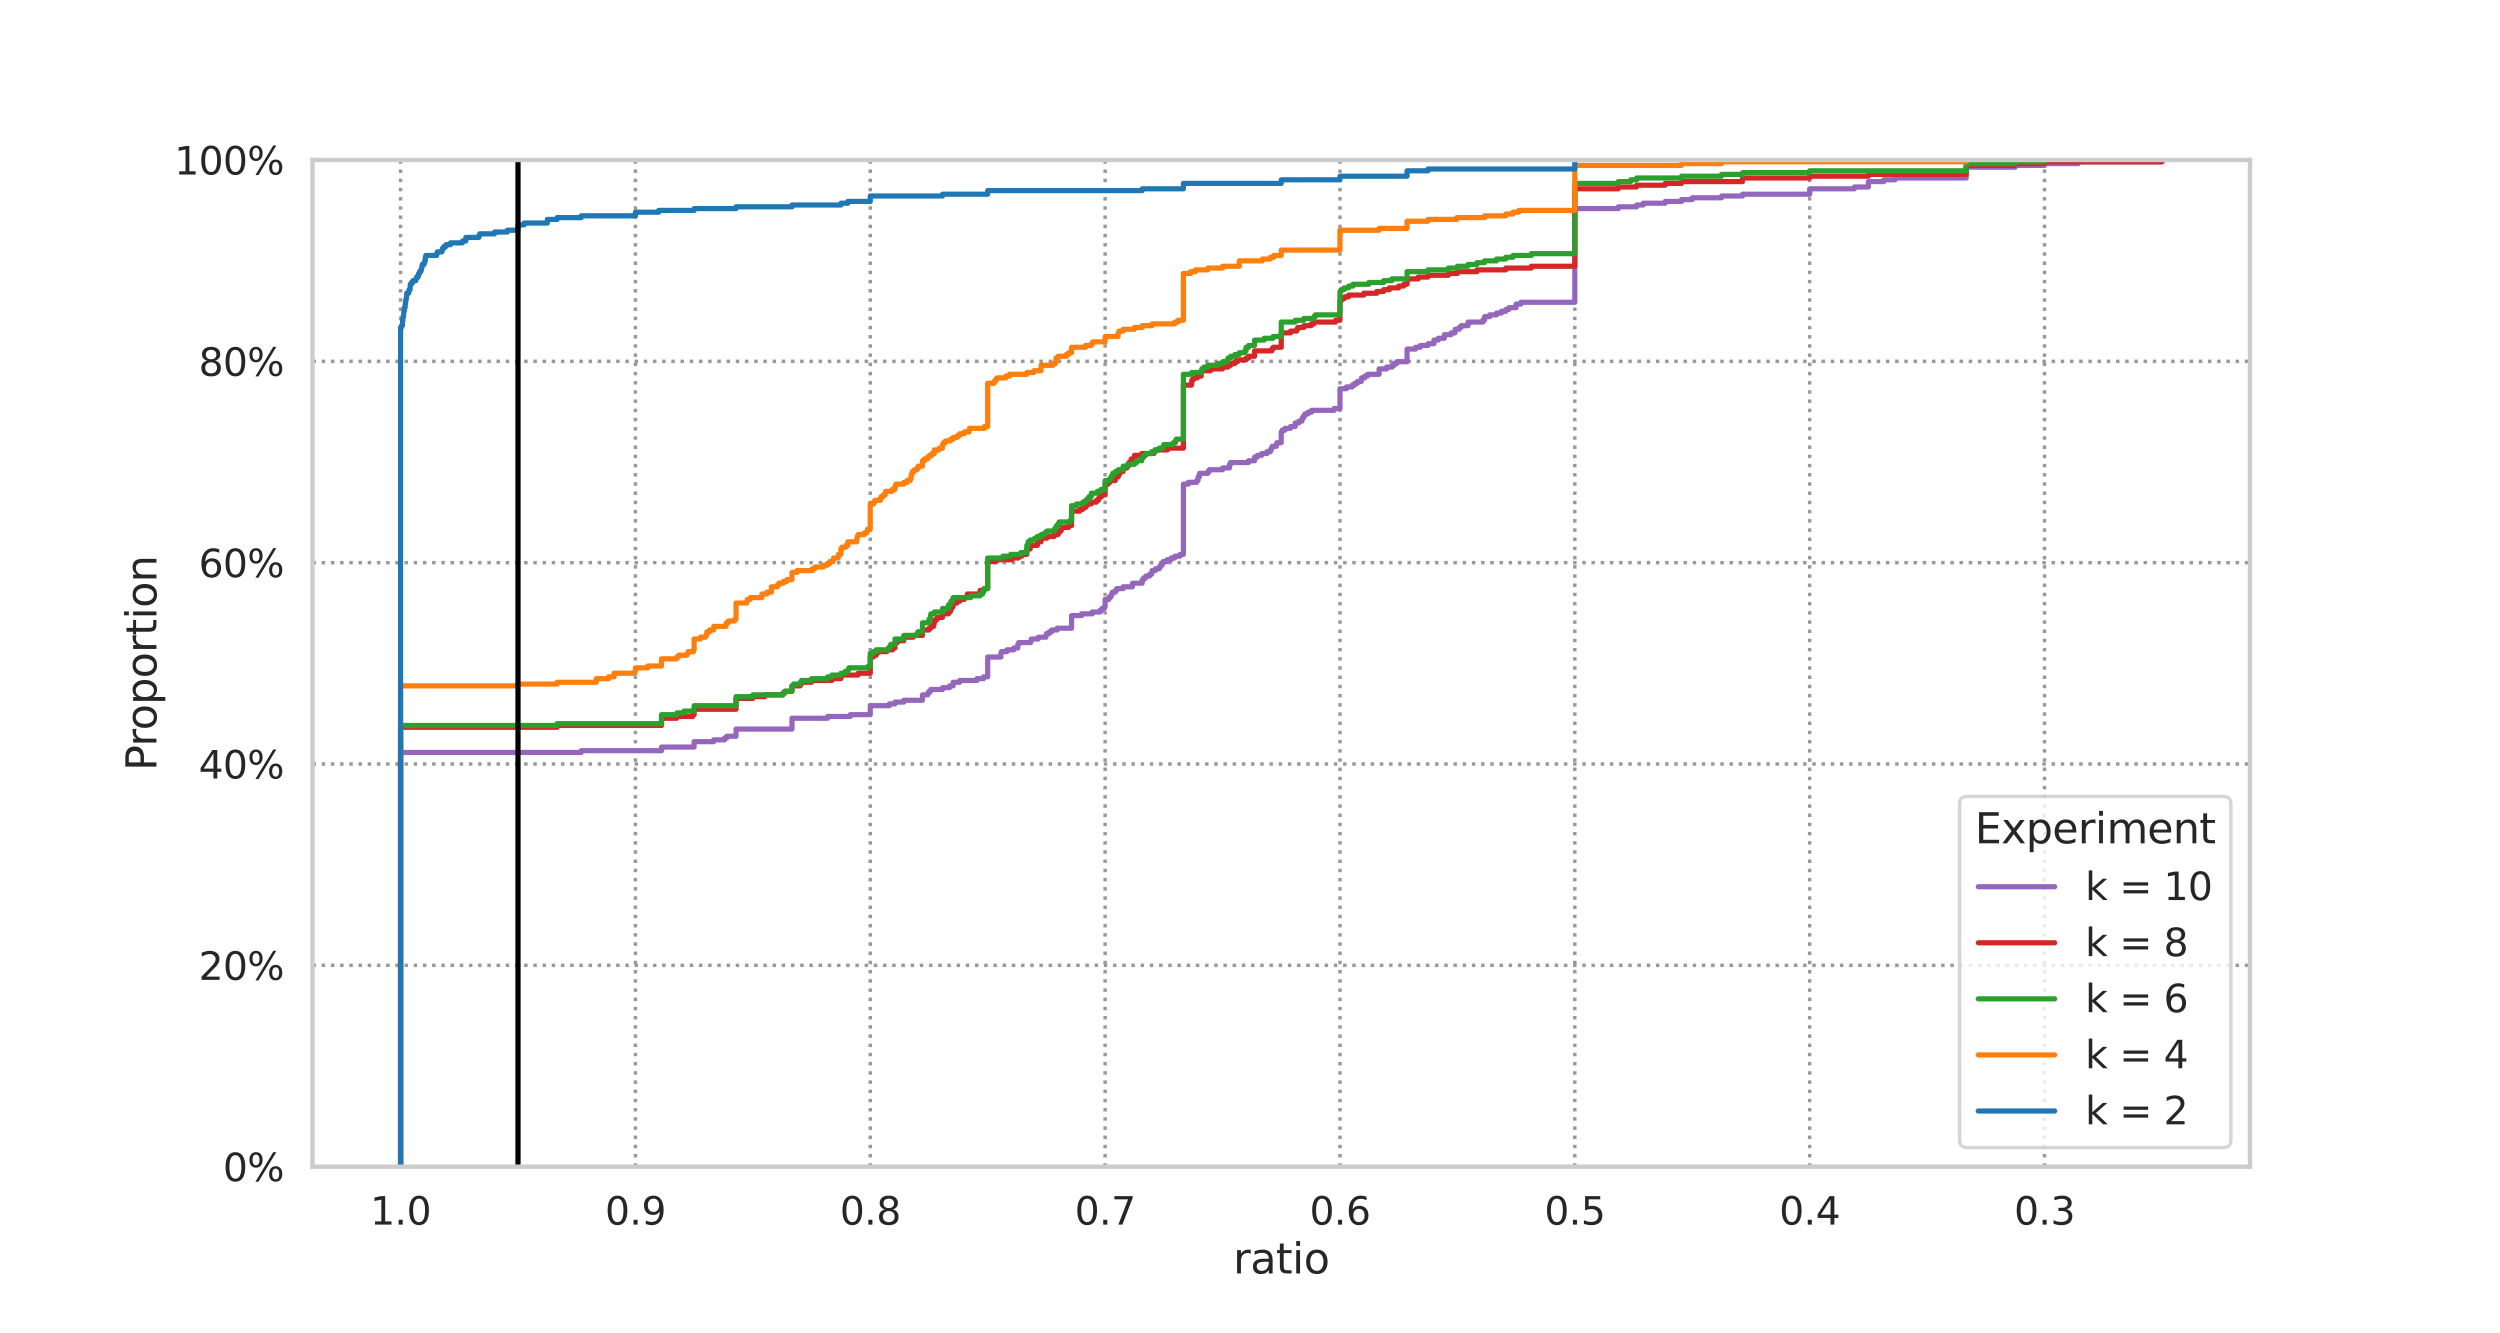<?xml version="1.0" encoding="utf-8" standalone="no"?>
<!DOCTYPE svg PUBLIC "-//W3C//DTD SVG 1.1//EN"
  "http://www.w3.org/Graphics/SVG/1.1/DTD/svg11.dtd">
<svg height="576pt" version="1.1" viewBox="0 0 1080 576" width="1080pt" xmlns="http://www.w3.org/2000/svg" xmlns:xlink="http://www.w3.org/1999/xlink">
 <defs>
  <style type="text/css">*{stroke-linecap:butt;stroke-linejoin:round;}</style>
 </defs>
 <g id="figure_1">
  <g id="patch_1">
   <path d="M 0 576 
L 1080 576 
L 1080 0 
L 0 0 
z
" style="fill:#ffffff;"/>
  </g>
  <g id="axes_1">
   <g id="patch_2">
    <path d="M 135 504 
L 972 504 
L 972 69.12 
L 135 69.12 
z
" style="fill:#ffffff;"/>
   </g>
   <g id="matplotlib.axis_1">
    <g id="xtick_1">
     <g id="line2d_1">
      <path clip-path="url(#p0d1db21dbf)" d="M 883.227 504 
L 883.227 69.12 
" style="fill:none;stroke:#999999;stroke-dasharray:1.5,2.475;stroke-dashoffset:0;stroke-width:1.5;"/>
     </g>
     <g id="text_1">
      <!-- 0.3 -->
      <g style="fill:#262626;" transform="translate(870.107 529.037)scale(0.165 -0.165)">
       <defs>
        <path d="M 2034 4250 
Q 1547 4250 1301 3770 
Q 1056 3291 1056 2328 
Q 1056 1369 1301 889 
Q 1547 409 2034 409 
Q 2525 409 2770 889 
Q 3016 1369 3016 2328 
Q 3016 3291 2770 3770 
Q 2525 4250 2034 4250 
z
M 2034 4750 
Q 2819 4750 3233 4129 
Q 3647 3509 3647 2328 
Q 3647 1150 3233 529 
Q 2819 -91 2034 -91 
Q 1250 -91 836 529 
Q 422 1150 422 2328 
Q 422 3509 836 4129 
Q 1250 4750 2034 4750 
z
" id="DejaVuSans-30" transform="scale(0.016)"/>
        <path d="M 684 794 
L 1344 794 
L 1344 0 
L 684 0 
L 684 794 
z
" id="DejaVuSans-2e" transform="scale(0.016)"/>
        <path d="M 2597 2516 
Q 3050 2419 3304 2112 
Q 3559 1806 3559 1356 
Q 3559 666 3084 287 
Q 2609 -91 1734 -91 
Q 1441 -91 1130 -33 
Q 819 25 488 141 
L 488 750 
Q 750 597 1062 519 
Q 1375 441 1716 441 
Q 2309 441 2620 675 
Q 2931 909 2931 1356 
Q 2931 1769 2642 2001 
Q 2353 2234 1838 2234 
L 1294 2234 
L 1294 2753 
L 1863 2753 
Q 2328 2753 2575 2939 
Q 2822 3125 2822 3475 
Q 2822 3834 2567 4026 
Q 2313 4219 1838 4219 
Q 1578 4219 1281 4162 
Q 984 4106 628 3988 
L 628 4550 
Q 988 4650 1302 4700 
Q 1616 4750 1894 4750 
Q 2613 4750 3031 4423 
Q 3450 4097 3450 3541 
Q 3450 3153 3228 2886 
Q 3006 2619 2597 2516 
z
" id="DejaVuSans-33" transform="scale(0.016)"/>
       </defs>
       <use xlink:href="#DejaVuSans-30"/>
       <use x="63.623" xlink:href="#DejaVuSans-2e"/>
       <use x="95.41" xlink:href="#DejaVuSans-33"/>
      </g>
     </g>
    </g>
    <g id="xtick_2">
     <g id="line2d_2">
      <path clip-path="url(#p0d1db21dbf)" d="M 781.773 504 
L 781.773 69.12 
" style="fill:none;stroke:#999999;stroke-dasharray:1.5,2.475;stroke-dashoffset:0;stroke-width:1.5;"/>
     </g>
     <g id="text_2">
      <!-- 0.4 -->
      <g style="fill:#262626;" transform="translate(768.653 529.037)scale(0.165 -0.165)">
       <defs>
        <path d="M 2419 4116 
L 825 1625 
L 2419 1625 
L 2419 4116 
z
M 2253 4666 
L 3047 4666 
L 3047 1625 
L 3713 1625 
L 3713 1100 
L 3047 1100 
L 3047 0 
L 2419 0 
L 2419 1100 
L 313 1100 
L 313 1709 
L 2253 4666 
z
" id="DejaVuSans-34" transform="scale(0.016)"/>
       </defs>
       <use xlink:href="#DejaVuSans-30"/>
       <use x="63.623" xlink:href="#DejaVuSans-2e"/>
       <use x="95.41" xlink:href="#DejaVuSans-34"/>
      </g>
     </g>
    </g>
    <g id="xtick_3">
     <g id="line2d_3">
      <path clip-path="url(#p0d1db21dbf)" d="M 680.318 504 
L 680.318 69.12 
" style="fill:none;stroke:#999999;stroke-dasharray:1.5,2.475;stroke-dashoffset:0;stroke-width:1.5;"/>
     </g>
     <g id="text_3">
      <!-- 0.5 -->
      <g style="fill:#262626;" transform="translate(667.198 529.037)scale(0.165 -0.165)">
       <defs>
        <path d="M 691 4666 
L 3169 4666 
L 3169 4134 
L 1269 4134 
L 1269 2991 
Q 1406 3038 1543 3061 
Q 1681 3084 1819 3084 
Q 2600 3084 3056 2656 
Q 3513 2228 3513 1497 
Q 3513 744 3044 326 
Q 2575 -91 1722 -91 
Q 1428 -91 1123 -41 
Q 819 9 494 109 
L 494 744 
Q 775 591 1075 516 
Q 1375 441 1709 441 
Q 2250 441 2565 725 
Q 2881 1009 2881 1497 
Q 2881 1984 2565 2268 
Q 2250 2553 1709 2553 
Q 1456 2553 1204 2497 
Q 953 2441 691 2322 
L 691 4666 
z
" id="DejaVuSans-35" transform="scale(0.016)"/>
       </defs>
       <use xlink:href="#DejaVuSans-30"/>
       <use x="63.623" xlink:href="#DejaVuSans-2e"/>
       <use x="95.41" xlink:href="#DejaVuSans-35"/>
      </g>
     </g>
    </g>
    <g id="xtick_4">
     <g id="line2d_4">
      <path clip-path="url(#p0d1db21dbf)" d="M 578.864 504 
L 578.864 69.12 
" style="fill:none;stroke:#999999;stroke-dasharray:1.5,2.475;stroke-dashoffset:0;stroke-width:1.5;"/>
     </g>
     <g id="text_4">
      <!-- 0.6 -->
      <g style="fill:#262626;" transform="translate(565.744 529.037)scale(0.165 -0.165)">
       <defs>
        <path d="M 2113 2584 
Q 1688 2584 1439 2293 
Q 1191 2003 1191 1497 
Q 1191 994 1439 701 
Q 1688 409 2113 409 
Q 2538 409 2786 701 
Q 3034 994 3034 1497 
Q 3034 2003 2786 2293 
Q 2538 2584 2113 2584 
z
M 3366 4563 
L 3366 3988 
Q 3128 4100 2886 4159 
Q 2644 4219 2406 4219 
Q 1781 4219 1451 3797 
Q 1122 3375 1075 2522 
Q 1259 2794 1537 2939 
Q 1816 3084 2150 3084 
Q 2853 3084 3261 2657 
Q 3669 2231 3669 1497 
Q 3669 778 3244 343 
Q 2819 -91 2113 -91 
Q 1303 -91 875 529 
Q 447 1150 447 2328 
Q 447 3434 972 4092 
Q 1497 4750 2381 4750 
Q 2619 4750 2861 4703 
Q 3103 4656 3366 4563 
z
" id="DejaVuSans-36" transform="scale(0.016)"/>
       </defs>
       <use xlink:href="#DejaVuSans-30"/>
       <use x="63.623" xlink:href="#DejaVuSans-2e"/>
       <use x="95.41" xlink:href="#DejaVuSans-36"/>
      </g>
     </g>
    </g>
    <g id="xtick_5">
     <g id="line2d_5">
      <path clip-path="url(#p0d1db21dbf)" d="M 477.409 504 
L 477.409 69.12 
" style="fill:none;stroke:#999999;stroke-dasharray:1.5,2.475;stroke-dashoffset:0;stroke-width:1.5;"/>
     </g>
     <g id="text_5">
      <!-- 0.7 -->
      <g style="fill:#262626;" transform="translate(464.289 529.037)scale(0.165 -0.165)">
       <defs>
        <path d="M 525 4666 
L 3525 4666 
L 3525 4397 
L 1831 0 
L 1172 0 
L 2766 4134 
L 525 4134 
L 525 4666 
z
" id="DejaVuSans-37" transform="scale(0.016)"/>
       </defs>
       <use xlink:href="#DejaVuSans-30"/>
       <use x="63.623" xlink:href="#DejaVuSans-2e"/>
       <use x="95.41" xlink:href="#DejaVuSans-37"/>
      </g>
     </g>
    </g>
    <g id="xtick_6">
     <g id="line2d_6">
      <path clip-path="url(#p0d1db21dbf)" d="M 375.955 504 
L 375.955 69.12 
" style="fill:none;stroke:#999999;stroke-dasharray:1.5,2.475;stroke-dashoffset:0;stroke-width:1.5;"/>
     </g>
     <g id="text_6">
      <!-- 0.8 -->
      <g style="fill:#262626;" transform="translate(362.834 529.037)scale(0.165 -0.165)">
       <defs>
        <path d="M 2034 2216 
Q 1584 2216 1326 1975 
Q 1069 1734 1069 1313 
Q 1069 891 1326 650 
Q 1584 409 2034 409 
Q 2484 409 2743 651 
Q 3003 894 3003 1313 
Q 3003 1734 2745 1975 
Q 2488 2216 2034 2216 
z
M 1403 2484 
Q 997 2584 770 2862 
Q 544 3141 544 3541 
Q 544 4100 942 4425 
Q 1341 4750 2034 4750 
Q 2731 4750 3128 4425 
Q 3525 4100 3525 3541 
Q 3525 3141 3298 2862 
Q 3072 2584 2669 2484 
Q 3125 2378 3379 2068 
Q 3634 1759 3634 1313 
Q 3634 634 3220 271 
Q 2806 -91 2034 -91 
Q 1263 -91 848 271 
Q 434 634 434 1313 
Q 434 1759 690 2068 
Q 947 2378 1403 2484 
z
M 1172 3481 
Q 1172 3119 1398 2916 
Q 1625 2713 2034 2713 
Q 2441 2713 2670 2916 
Q 2900 3119 2900 3481 
Q 2900 3844 2670 4047 
Q 2441 4250 2034 4250 
Q 1625 4250 1398 4047 
Q 1172 3844 1172 3481 
z
" id="DejaVuSans-38" transform="scale(0.016)"/>
       </defs>
       <use xlink:href="#DejaVuSans-30"/>
       <use x="63.623" xlink:href="#DejaVuSans-2e"/>
       <use x="95.41" xlink:href="#DejaVuSans-38"/>
      </g>
     </g>
    </g>
    <g id="xtick_7">
     <g id="line2d_7">
      <path clip-path="url(#p0d1db21dbf)" d="M 274.5 504 
L 274.5 69.12 
" style="fill:none;stroke:#999999;stroke-dasharray:1.5,2.475;stroke-dashoffset:0;stroke-width:1.5;"/>
     </g>
     <g id="text_7">
      <!-- 0.9 -->
      <g style="fill:#262626;" transform="translate(261.38 529.037)scale(0.165 -0.165)">
       <defs>
        <path d="M 703 97 
L 703 672 
Q 941 559 1184 500 
Q 1428 441 1663 441 
Q 2288 441 2617 861 
Q 2947 1281 2994 2138 
Q 2813 1869 2534 1725 
Q 2256 1581 1919 1581 
Q 1219 1581 811 2004 
Q 403 2428 403 3163 
Q 403 3881 828 4315 
Q 1253 4750 1959 4750 
Q 2769 4750 3195 4129 
Q 3622 3509 3622 2328 
Q 3622 1225 3098 567 
Q 2575 -91 1691 -91 
Q 1453 -91 1209 -44 
Q 966 3 703 97 
z
M 1959 2075 
Q 2384 2075 2632 2365 
Q 2881 2656 2881 3163 
Q 2881 3666 2632 3958 
Q 2384 4250 1959 4250 
Q 1534 4250 1286 3958 
Q 1038 3666 1038 3163 
Q 1038 2656 1286 2365 
Q 1534 2075 1959 2075 
z
" id="DejaVuSans-39" transform="scale(0.016)"/>
       </defs>
       <use xlink:href="#DejaVuSans-30"/>
       <use x="63.623" xlink:href="#DejaVuSans-2e"/>
       <use x="95.41" xlink:href="#DejaVuSans-39"/>
      </g>
     </g>
    </g>
    <g id="xtick_8">
     <g id="line2d_8">
      <path clip-path="url(#p0d1db21dbf)" d="M 173.045 504 
L 173.045 69.12 
" style="fill:none;stroke:#999999;stroke-dasharray:1.5,2.475;stroke-dashoffset:0;stroke-width:1.5;"/>
     </g>
     <g id="text_8">
      <!-- 1.0 -->
      <g style="fill:#262626;" transform="translate(159.925 529.037)scale(0.165 -0.165)">
       <defs>
        <path d="M 794 531 
L 1825 531 
L 1825 4091 
L 703 3866 
L 703 4441 
L 1819 4666 
L 2450 4666 
L 2450 531 
L 3481 531 
L 3481 0 
L 794 0 
L 794 531 
z
" id="DejaVuSans-31" transform="scale(0.016)"/>
       </defs>
       <use xlink:href="#DejaVuSans-31"/>
       <use x="63.623" xlink:href="#DejaVuSans-2e"/>
       <use x="95.41" xlink:href="#DejaVuSans-30"/>
      </g>
     </g>
    </g>
    <g id="text_9">
     <!-- ratio -->
     <g style="fill:#262626;" transform="translate(532.749 550.146)scale(0.18 -0.18)">
      <defs>
       <path d="M 2631 2963 
Q 2534 3019 2420 3045 
Q 2306 3072 2169 3072 
Q 1681 3072 1420 2755 
Q 1159 2438 1159 1844 
L 1159 0 
L 581 0 
L 581 3500 
L 1159 3500 
L 1159 2956 
Q 1341 3275 1631 3429 
Q 1922 3584 2338 3584 
Q 2397 3584 2469 3576 
Q 2541 3569 2628 3553 
L 2631 2963 
z
" id="DejaVuSans-72" transform="scale(0.016)"/>
       <path d="M 2194 1759 
Q 1497 1759 1228 1600 
Q 959 1441 959 1056 
Q 959 750 1161 570 
Q 1363 391 1709 391 
Q 2188 391 2477 730 
Q 2766 1069 2766 1631 
L 2766 1759 
L 2194 1759 
z
M 3341 1997 
L 3341 0 
L 2766 0 
L 2766 531 
Q 2569 213 2275 61 
Q 1981 -91 1556 -91 
Q 1019 -91 701 211 
Q 384 513 384 1019 
Q 384 1609 779 1909 
Q 1175 2209 1959 2209 
L 2766 2209 
L 2766 2266 
Q 2766 2663 2505 2880 
Q 2244 3097 1772 3097 
Q 1472 3097 1187 3025 
Q 903 2953 641 2809 
L 641 3341 
Q 956 3463 1253 3523 
Q 1550 3584 1831 3584 
Q 2591 3584 2966 3190 
Q 3341 2797 3341 1997 
z
" id="DejaVuSans-61" transform="scale(0.016)"/>
       <path d="M 1172 4494 
L 1172 3500 
L 2356 3500 
L 2356 3053 
L 1172 3053 
L 1172 1153 
Q 1172 725 1289 603 
Q 1406 481 1766 481 
L 2356 481 
L 2356 0 
L 1766 0 
Q 1100 0 847 248 
Q 594 497 594 1153 
L 594 3053 
L 172 3053 
L 172 3500 
L 594 3500 
L 594 4494 
L 1172 4494 
z
" id="DejaVuSans-74" transform="scale(0.016)"/>
       <path d="M 603 3500 
L 1178 3500 
L 1178 0 
L 603 0 
L 603 3500 
z
M 603 4863 
L 1178 4863 
L 1178 4134 
L 603 4134 
L 603 4863 
z
" id="DejaVuSans-69" transform="scale(0.016)"/>
       <path d="M 1959 3097 
Q 1497 3097 1228 2736 
Q 959 2375 959 1747 
Q 959 1119 1226 758 
Q 1494 397 1959 397 
Q 2419 397 2687 759 
Q 2956 1122 2956 1747 
Q 2956 2369 2687 2733 
Q 2419 3097 1959 3097 
z
M 1959 3584 
Q 2709 3584 3137 3096 
Q 3566 2609 3566 1747 
Q 3566 888 3137 398 
Q 2709 -91 1959 -91 
Q 1206 -91 779 398 
Q 353 888 353 1747 
Q 353 2609 779 3096 
Q 1206 3584 1959 3584 
z
" id="DejaVuSans-6f" transform="scale(0.016)"/>
      </defs>
      <use xlink:href="#DejaVuSans-72"/>
      <use x="41.113" xlink:href="#DejaVuSans-61"/>
      <use x="102.393" xlink:href="#DejaVuSans-74"/>
      <use x="141.602" xlink:href="#DejaVuSans-69"/>
      <use x="169.385" xlink:href="#DejaVuSans-6f"/>
     </g>
    </g>
   </g>
   <g id="matplotlib.axis_2">
    <g id="ytick_1">
     <g id="line2d_9">
      <path clip-path="url(#p0d1db21dbf)" d="M 135 504 
L 972 504 
" style="fill:none;stroke:#999999;stroke-dasharray:1.5,2.475;stroke-dashoffset:0;stroke-width:1.5;"/>
     </g>
     <g id="text_10">
      <!-- 0% -->
      <g style="fill:#262626;" transform="translate(96.324 510.269)scale(0.165 -0.165)">
       <defs>
        <path d="M 4653 2053 
Q 4381 2053 4226 1822 
Q 4072 1591 4072 1178 
Q 4072 772 4226 539 
Q 4381 306 4653 306 
Q 4919 306 5073 539 
Q 5228 772 5228 1178 
Q 5228 1588 5073 1820 
Q 4919 2053 4653 2053 
z
M 4653 2450 
Q 5147 2450 5437 2106 
Q 5728 1763 5728 1178 
Q 5728 594 5436 251 
Q 5144 -91 4653 -91 
Q 4153 -91 3862 251 
Q 3572 594 3572 1178 
Q 3572 1766 3864 2108 
Q 4156 2450 4653 2450 
z
M 1428 4353 
Q 1159 4353 1004 4120 
Q 850 3888 850 3481 
Q 850 3069 1003 2837 
Q 1156 2606 1428 2606 
Q 1700 2606 1854 2837 
Q 2009 3069 2009 3481 
Q 2009 3884 1853 4118 
Q 1697 4353 1428 4353 
z
M 4250 4750 
L 4750 4750 
L 1831 -91 
L 1331 -91 
L 4250 4750 
z
M 1428 4750 
Q 1922 4750 2215 4408 
Q 2509 4066 2509 3481 
Q 2509 2891 2217 2550 
Q 1925 2209 1428 2209 
Q 931 2209 642 2551 
Q 353 2894 353 3481 
Q 353 4063 643 4406 
Q 934 4750 1428 4750 
z
" id="DejaVuSans-25" transform="scale(0.016)"/>
       </defs>
       <use xlink:href="#DejaVuSans-30"/>
       <use x="63.623" xlink:href="#DejaVuSans-25"/>
      </g>
     </g>
    </g>
    <g id="ytick_2">
     <g id="line2d_10">
      <path clip-path="url(#p0d1db21dbf)" d="M 135 417.024 
L 972 417.024 
" style="fill:none;stroke:#999999;stroke-dasharray:1.5,2.475;stroke-dashoffset:0;stroke-width:1.5;"/>
     </g>
     <g id="text_11">
      <!-- 20% -->
      <g style="fill:#262626;" transform="translate(85.826 423.293)scale(0.165 -0.165)">
       <defs>
        <path d="M 1228 531 
L 3431 531 
L 3431 0 
L 469 0 
L 469 531 
Q 828 903 1448 1529 
Q 2069 2156 2228 2338 
Q 2531 2678 2651 2914 
Q 2772 3150 2772 3378 
Q 2772 3750 2511 3984 
Q 2250 4219 1831 4219 
Q 1534 4219 1204 4116 
Q 875 4013 500 3803 
L 500 4441 
Q 881 4594 1212 4672 
Q 1544 4750 1819 4750 
Q 2544 4750 2975 4387 
Q 3406 4025 3406 3419 
Q 3406 3131 3298 2873 
Q 3191 2616 2906 2266 
Q 2828 2175 2409 1742 
Q 1991 1309 1228 531 
z
" id="DejaVuSans-32" transform="scale(0.016)"/>
       </defs>
       <use xlink:href="#DejaVuSans-32"/>
       <use x="63.623" xlink:href="#DejaVuSans-30"/>
       <use x="127.246" xlink:href="#DejaVuSans-25"/>
      </g>
     </g>
    </g>
    <g id="ytick_3">
     <g id="line2d_11">
      <path clip-path="url(#p0d1db21dbf)" d="M 135 330.048 
L 972 330.048 
" style="fill:none;stroke:#999999;stroke-dasharray:1.5,2.475;stroke-dashoffset:0;stroke-width:1.5;"/>
     </g>
     <g id="text_12">
      <!-- 40% -->
      <g style="fill:#262626;" transform="translate(85.826 336.317)scale(0.165 -0.165)">
       <use xlink:href="#DejaVuSans-34"/>
       <use x="63.623" xlink:href="#DejaVuSans-30"/>
       <use x="127.246" xlink:href="#DejaVuSans-25"/>
      </g>
     </g>
    </g>
    <g id="ytick_4">
     <g id="line2d_12">
      <path clip-path="url(#p0d1db21dbf)" d="M 135 243.072 
L 972 243.072 
" style="fill:none;stroke:#999999;stroke-dasharray:1.5,2.475;stroke-dashoffset:0;stroke-width:1.5;"/>
     </g>
     <g id="text_13">
      <!-- 60% -->
      <g style="fill:#262626;" transform="translate(85.826 249.341)scale(0.165 -0.165)">
       <use xlink:href="#DejaVuSans-36"/>
       <use x="63.623" xlink:href="#DejaVuSans-30"/>
       <use x="127.246" xlink:href="#DejaVuSans-25"/>
      </g>
     </g>
    </g>
    <g id="ytick_5">
     <g id="line2d_13">
      <path clip-path="url(#p0d1db21dbf)" d="M 135 156.096 
L 972 156.096 
" style="fill:none;stroke:#999999;stroke-dasharray:1.5,2.475;stroke-dashoffset:0;stroke-width:1.5;"/>
     </g>
     <g id="text_14">
      <!-- 80% -->
      <g style="fill:#262626;" transform="translate(85.826 162.365)scale(0.165 -0.165)">
       <use xlink:href="#DejaVuSans-38"/>
       <use x="63.623" xlink:href="#DejaVuSans-30"/>
       <use x="127.246" xlink:href="#DejaVuSans-25"/>
      </g>
     </g>
    </g>
    <g id="ytick_6">
     <g id="line2d_14">
      <path clip-path="url(#p0d1db21dbf)" d="M 135 69.12 
L 972 69.12 
" style="fill:none;stroke:#999999;stroke-dasharray:1.5,2.475;stroke-dashoffset:0;stroke-width:1.5;"/>
     </g>
     <g id="text_15">
      <!-- 100% -->
      <g style="fill:#262626;" transform="translate(75.328 75.389)scale(0.165 -0.165)">
       <use xlink:href="#DejaVuSans-31"/>
       <use x="63.623" xlink:href="#DejaVuSans-30"/>
       <use x="127.246" xlink:href="#DejaVuSans-30"/>
       <use x="190.869" xlink:href="#DejaVuSans-25"/>
      </g>
     </g>
    </g>
    <g id="text_16">
     <!-- Proportion -->
     <g style="fill:#262626;" transform="translate(67.585 332.993)rotate(-90)scale(0.18 -0.18)">
      <defs>
       <path d="M 1259 4147 
L 1259 2394 
L 2053 2394 
Q 2494 2394 2734 2622 
Q 2975 2850 2975 3272 
Q 2975 3691 2734 3919 
Q 2494 4147 2053 4147 
L 1259 4147 
z
M 628 4666 
L 2053 4666 
Q 2838 4666 3239 4311 
Q 3641 3956 3641 3272 
Q 3641 2581 3239 2228 
Q 2838 1875 2053 1875 
L 1259 1875 
L 1259 0 
L 628 0 
L 628 4666 
z
" id="DejaVuSans-50" transform="scale(0.016)"/>
       <path d="M 1159 525 
L 1159 -1331 
L 581 -1331 
L 581 3500 
L 1159 3500 
L 1159 2969 
Q 1341 3281 1617 3432 
Q 1894 3584 2278 3584 
Q 2916 3584 3314 3078 
Q 3713 2572 3713 1747 
Q 3713 922 3314 415 
Q 2916 -91 2278 -91 
Q 1894 -91 1617 61 
Q 1341 213 1159 525 
z
M 3116 1747 
Q 3116 2381 2855 2742 
Q 2594 3103 2138 3103 
Q 1681 3103 1420 2742 
Q 1159 2381 1159 1747 
Q 1159 1113 1420 752 
Q 1681 391 2138 391 
Q 2594 391 2855 752 
Q 3116 1113 3116 1747 
z
" id="DejaVuSans-70" transform="scale(0.016)"/>
       <path d="M 3513 2113 
L 3513 0 
L 2938 0 
L 2938 2094 
Q 2938 2591 2744 2837 
Q 2550 3084 2163 3084 
Q 1697 3084 1428 2787 
Q 1159 2491 1159 1978 
L 1159 0 
L 581 0 
L 581 3500 
L 1159 3500 
L 1159 2956 
Q 1366 3272 1645 3428 
Q 1925 3584 2291 3584 
Q 2894 3584 3203 3211 
Q 3513 2838 3513 2113 
z
" id="DejaVuSans-6e" transform="scale(0.016)"/>
      </defs>
      <use xlink:href="#DejaVuSans-50"/>
      <use x="58.553" xlink:href="#DejaVuSans-72"/>
      <use x="97.416" xlink:href="#DejaVuSans-6f"/>
      <use x="158.598" xlink:href="#DejaVuSans-70"/>
      <use x="222.074" xlink:href="#DejaVuSans-6f"/>
      <use x="283.256" xlink:href="#DejaVuSans-72"/>
      <use x="324.369" xlink:href="#DejaVuSans-74"/>
      <use x="363.578" xlink:href="#DejaVuSans-69"/>
      <use x="391.361" xlink:href="#DejaVuSans-6f"/>
      <use x="452.543" xlink:href="#DejaVuSans-6e"/>
     </g>
    </g>
   </g>
   <g id="line2d_15">
    <path clip-path="url(#p0d1db21dbf)" d="M 933.955 69.12 
L 933.955 69.898 
L 897.721 69.898 
L 897.721 70.676 
L 883.227 70.676 
L 883.227 71.454 
L 870.545 71.454 
L 870.545 72.232 
L 849.409 72.232 
L 849.409 76.9 
L 818.665 76.9 
L 818.665 77.678 
L 813.811 77.678 
L 813.811 78.456 
L 807.136 78.456 
L 807.136 80.789 
L 801.097 80.789 
L 801.097 81.567 
L 781.773 81.567 
L 781.773 83.901 
L 752.786 83.901 
L 752.786 84.679 
L 743.727 84.679 
L 743.727 85.457 
L 731.045 85.457 
L 731.045 86.235 
L 726.434 86.235 
L 726.434 87.013 
L 719.339 87.013 
L 719.339 87.791 
L 709.842 87.791 
L 709.842 88.569 
L 707.017 88.569 
L 707.017 89.347 
L 699.106 89.347 
L 699.106 90.125 
L 680.318 90.125 
L 680.318 130.579 
L 657.049 130.579 
L 657.049 131.357 
L 654.955 131.357 
L 654.955 132.913 
L 651.82 132.913 
L 651.82 133.691 
L 650.479 133.691 
L 650.479 134.469 
L 648.614 134.469 
L 648.614 135.247 
L 646.5 135.247 
L 646.5 136.025 
L 643.534 136.025 
L 643.534 136.803 
L 641.297 136.803 
L 641.297 138.358 
L 640.578 138.358 
L 640.578 139.136 
L 634.202 139.136 
L 634.202 140.692 
L 631.2 140.692 
L 631.2 141.47 
L 630.379 141.47 
L 630.379 142.248 
L 628.652 142.248 
L 628.556 143.804 
L 626.921 143.804 
L 626.921 144.582 
L 623.955 144.582 
L 623.955 146.138 
L 621.333 146.138 
L 621.333 146.916 
L 619.445 146.916 
L 619.445 148.472 
L 616.909 148.472 
L 616.909 149.25 
L 613.572 149.25 
L 613.572 150.028 
L 611.492 150.028 
L 611.492 150.806 
L 607.851 150.806 
L 607.851 156.252 
L 603.409 156.252 
L 603.409 157.03 
L 602.276 157.03 
L 602.276 157.808 
L 601.409 157.808 
L 601.409 158.585 
L 599.024 158.585 
L 599.024 159.363 
L 595.773 159.363 
L 595.773 161.697 
L 590.799 161.697 
L 590.799 162.475 
L 589.543 162.475 
L 589.543 163.253 
L 588.174 163.253 
L 588.087 164.809 
L 586.379 164.809 
L 586.379 165.587 
L 585.205 165.587 
L 585.205 166.365 
L 584.139 166.365 
L 584.139 167.143 
L 581.682 167.143 
L 581.682 167.921 
L 578.864 167.921 
L 578.864 176.479 
L 576.343 176.479 
L 576.343 177.257 
L 566.619 177.257 
L 566.619 178.034 
L 565.029 178.034 
L 565.029 178.812 
L 563.688 178.812 
L 563.688 179.59 
L 563.255 179.59 
L 563.255 180.368 
L 562.631 180.368 
L 562.631 181.146 
L 562.44 181.146 
L 562.44 181.924 
L 561.113 181.924 
L 561.113 182.702 
L 559.539 182.702 
L 559.539 184.258 
L 557.505 184.258 
L 557.505 185.036 
L 555.147 185.036 
L 555.147 185.814 
L 553.914 185.814 
L 553.914 186.592 
L 553.5 186.592 
L 553.5 191.26 
L 551.607 191.26 
L 551.607 192.038 
L 551.351 192.038 
L 551.351 192.816 
L 549.578 192.816 
L 549.578 193.594 
L 549.17 193.594 
L 549.17 194.372 
L 548.803 194.372 
L 548.803 195.15 
L 547.335 195.15 
L 547.335 195.928 
L 545.045 195.928 
L 545.045 196.706 
L 543.143 196.706 
L 543.143 197.484 
L 541.971 197.484 
L 541.971 199.039 
L 539.409 199.039 
L 539.409 199.817 
L 531.605 199.817 
L 531.605 200.595 
L 531.12 200.595 
L 531.12 202.151 
L 528.136 202.151 
L 528.136 202.929 
L 522.394 202.929 
L 522.394 203.707 
L 521.795 203.707 
L 521.795 204.485 
L 518.2 204.485 
L 518.115 206.041 
L 517.608 206.041 
L 517.529 207.597 
L 516.959 207.597 
L 516.959 208.375 
L 513.368 208.375 
L 513.368 209.153 
L 511.227 209.153 
L 511.227 239.493 
L 509.746 239.493 
L 509.746 240.271 
L 507.511 240.271 
L 507.511 241.049 
L 505.943 241.049 
L 505.943 241.827 
L 504.108 241.827 
L 504.108 242.605 
L 502.443 242.605 
L 502.443 243.383 
L 502.02 243.383 
L 502.02 244.161 
L 501.327 244.161 
L 501.327 244.939 
L 500.822 244.939 
L 500.822 245.717 
L 499.149 245.717 
L 499.149 246.495 
L 497.7 246.495 
L 497.7 247.273 
L 497.536 247.273 
L 497.536 248.051 
L 496.65 248.051 
L 496.65 248.829 
L 495.053 248.829 
L 495.053 249.607 
L 494.104 249.607 
L 494.104 250.385 
L 493.428 250.385 
L 493.428 251.941 
L 489.267 251.941 
L 489.172 253.497 
L 485.213 253.497 
L 485.213 254.275 
L 482.446 254.275 
L 482.446 255.053 
L 481.82 255.053 
L 481.82 255.831 
L 480.483 255.831 
L 480.483 256.609 
L 480.201 256.609 
L 480.201 257.386 
L 479.68 257.386 
L 479.68 258.164 
L 479.019 258.164 
L 479.019 258.942 
L 477.409 258.942 
L 477.409 262.054 
L 477.117 262.054 
L 477.117 262.832 
L 476.091 262.832 
L 476.091 263.61 
L 475.25 263.61 
L 475.25 264.388 
L 471.85 264.388 
L 471.85 265.166 
L 467.264 265.166 
L 467.264 265.944 
L 462.916 265.944 
L 462.916 271.39 
L 456.682 271.39 
L 456.682 272.168 
L 454.348 272.168 
L 454.348 272.946 
L 453.253 272.946 
L 453.253 273.724 
L 452.045 273.724 
L 452.045 274.502 
L 451.833 274.502 
L 451.833 275.28 
L 448.479 275.28 
L 448.479 276.058 
L 445.503 276.058 
L 445.503 276.835 
L 445.241 276.835 
L 445.241 277.613 
L 440.031 277.613 
L 440.031 278.391 
L 439.689 278.391 
L 439.673 279.947 
L 437.955 279.947 
L 437.955 280.725 
L 435.007 280.725 
L 435.007 281.503 
L 432.58 281.503 
L 432.58 282.281 
L 432.403 282.281 
L 432.369 283.837 
L 426.682 283.837 
L 426.682 292.395 
L 424.883 292.395 
L 424.883 293.173 
L 422.07 293.173 
L 422.07 293.951 
L 414.604 293.951 
L 414.604 294.729 
L 411.762 294.729 
L 411.762 296.285 
L 410.212 296.285 
L 410.212 297.062 
L 407.171 297.062 
L 407.171 297.84 
L 402.086 297.84 
L 402.086 298.618 
L 401.318 298.618 
L 401.318 299.396 
L 400.801 299.396 
L 400.801 300.174 
L 398.5 300.174 
L 398.5 302.508 
L 390.448 302.508 
L 390.448 303.286 
L 386.634 303.286 
L 386.634 304.064 
L 384.237 304.064 
L 384.237 304.842 
L 375.955 304.842 
L 375.955 308.732 
L 367.32 308.732 
L 367.32 309.51 
L 357.508 309.51 
L 357.508 310.288 
L 342.136 310.288 
L 342.136 314.956 
L 317.981 314.956 
L 317.981 318.067 
L 313.955 318.067 
L 313.955 318.845 
L 312.983 318.845 
L 312.983 319.623 
L 308.318 319.623 
L 308.318 320.401 
L 299.864 320.401 
L 299.864 322.735 
L 285.773 322.735 
L 285.773 324.291 
L 251.087 324.291 
L 251.087 325.069 
L 173.045 325.069 
L 173.045 504 
L 173.045 504 
" style="fill:none;stroke:#9467bd;stroke-linecap:round;stroke-width:2.25;"/>
   </g>
   <g id="line2d_16">
    <path clip-path="url(#p0d1db21dbf)" d="M 933.955 69.12 
L 933.955 69.898 
L 883.227 69.898 
L 883.227 70.676 
L 870.545 70.676 
L 870.545 71.454 
L 849.409 71.454 
L 849.409 75.344 
L 807.136 75.344 
L 807.136 76.122 
L 781.773 76.122 
L 781.773 76.9 
L 752.786 76.9 
L 752.786 78.456 
L 726.434 78.456 
L 726.434 79.233 
L 719.339 79.233 
L 719.339 80.011 
L 707.017 80.011 
L 707.017 80.789 
L 699.106 80.789 
L 699.106 81.567 
L 680.318 81.567 
L 680.318 115.02 
L 661.53 115.02 
L 661.53 115.798 
L 650.479 115.798 
L 650.479 116.576 
L 638.045 116.576 
L 638.045 117.354 
L 629.591 117.354 
L 629.591 118.132 
L 625.689 118.132 
L 625.689 118.909 
L 616.909 118.909 
L 616.909 119.687 
L 612.682 119.687 
L 612.682 120.465 
L 607.851 120.465 
L 607.851 122.799 
L 606.394 122.799 
L 606.394 123.577 
L 604.227 123.577 
L 604.227 124.355 
L 600.222 124.355 
L 600.222 125.133 
L 597.739 125.133 
L 597.739 125.911 
L 594.775 125.911 
L 594.775 126.689 
L 589.149 126.689 
L 589.149 127.467 
L 582.587 127.467 
L 582.587 128.245 
L 580.675 128.245 
L 580.675 129.023 
L 579.541 129.023 
L 579.541 129.801 
L 578.864 129.801 
L 578.864 138.358 
L 576.985 138.358 
L 576.985 139.136 
L 567.591 139.136 
L 567.591 139.914 
L 566.441 139.914 
L 566.441 140.692 
L 563.255 140.692 
L 563.255 141.47 
L 560.625 141.47 
L 560.625 142.248 
L 560.175 142.248 
L 560.175 143.026 
L 557.505 143.026 
L 557.505 143.804 
L 553.5 143.804 
L 553.5 150.028 
L 549.977 150.028 
L 549.977 150.806 
L 549.409 150.806 
L 549.409 151.584 
L 541.971 151.584 
L 541.971 153.918 
L 539.409 153.918 
L 539.409 154.696 
L 538.282 154.696 
L 538.282 155.474 
L 534.609 155.474 
L 534.609 156.252 
L 533.476 156.252 
L 533.476 157.03 
L 531.635 157.03 
L 531.635 157.808 
L 530.502 157.808 
L 530.502 158.585 
L 528.136 158.585 
L 528.136 159.363 
L 523.022 159.363 
L 523.022 160.141 
L 519.184 160.141 
L 519.184 160.919 
L 518.913 160.919 
L 518.913 162.475 
L 517.266 162.475 
L 517.266 163.253 
L 515.619 163.253 
L 515.619 164.031 
L 514.947 164.031 
L 514.947 164.809 
L 514.787 164.809 
L 514.759 166.365 
L 511.227 166.365 
L 511.227 193.594 
L 504.326 193.594 
L 504.326 194.372 
L 498.952 194.372 
L 498.952 195.15 
L 498.466 195.15 
L 498.466 195.928 
L 493.245 195.928 
L 493.245 196.706 
L 490.091 196.706 
L 490.091 198.261 
L 488.682 198.261 
L 488.682 199.039 
L 488.465 199.039 
L 488.465 199.817 
L 487.683 199.817 
L 487.683 200.595 
L 487.555 200.595 
L 487.555 201.373 
L 486.822 201.373 
L 486.822 202.151 
L 485.213 202.151 
L 485.213 203.707 
L 483.796 203.707 
L 483.796 204.485 
L 483.466 204.485 
L 483.466 205.263 
L 483.045 205.263 
L 483.045 206.041 
L 481.82 206.041 
L 481.82 207.597 
L 479.523 207.597 
L 479.523 208.375 
L 478.674 208.375 
L 478.674 209.153 
L 477.409 209.153 
L 477.409 213.821 
L 475.872 213.821 
L 475.872 214.599 
L 474.935 214.599 
L 474.935 215.377 
L 474.538 215.377 
L 474.538 216.155 
L 473.652 216.155 
L 473.652 216.933 
L 471.441 216.933 
L 471.441 217.71 
L 469.605 217.71 
L 469.605 218.488 
L 468.955 218.488 
L 468.955 219.266 
L 467.724 219.266 
L 467.724 220.044 
L 466.458 220.044 
L 466.458 220.822 
L 462.916 220.822 
L 462.916 227.046 
L 461.666 227.046 
L 461.666 227.824 
L 458.715 227.824 
L 458.715 228.602 
L 458.402 228.602 
L 458.402 229.38 
L 457.548 229.38 
L 457.548 230.158 
L 457.118 230.158 
L 457.118 230.936 
L 455.445 230.936 
L 455.445 231.714 
L 452.278 231.714 
L 452.278 232.492 
L 449.74 232.492 
L 449.74 234.048 
L 448.246 234.048 
L 448.176 235.604 
L 445.061 235.604 
L 445.05 237.159 
L 443.591 237.159 
L 443.591 239.493 
L 441.401 239.493 
L 441.401 240.271 
L 440.031 240.271 
L 440.031 241.049 
L 437.105 241.049 
L 437.105 241.827 
L 430.337 241.827 
L 430.337 242.605 
L 426.682 242.605 
L 426.682 254.275 
L 425.145 254.275 
L 425.145 255.053 
L 423.388 255.053 
L 423.388 256.609 
L 417.936 256.609 
L 417.936 257.386 
L 417.688 257.386 
L 417.688 258.164 
L 416.536 258.164 
L 416.536 258.942 
L 414.604 258.942 
L 414.604 259.72 
L 413.432 259.72 
L 413.432 260.498 
L 411.762 260.498 
L 411.762 262.054 
L 411.243 262.054 
L 411.243 262.832 
L 410.83 262.832 
L 410.83 263.61 
L 410.492 263.61 
L 410.492 264.388 
L 409.773 264.388 
L 409.773 265.166 
L 407.171 265.166 
L 407.171 266.722 
L 404.942 266.722 
L 404.942 267.5 
L 404.157 267.5 
L 404.157 268.278 
L 403.624 268.278 
L 403.624 269.056 
L 403.508 269.056 
L 403.508 269.834 
L 403.297 269.834 
L 403.297 270.612 
L 402.136 270.612 
L 402.136 271.39 
L 401.318 271.39 
L 401.318 272.168 
L 398.5 272.168 
L 398.5 274.502 
L 394.503 274.502 
L 394.503 275.28 
L 390.448 275.28 
L 390.448 276.835 
L 387.661 276.835 
L 387.661 277.613 
L 386.634 277.613 
L 386.634 279.947 
L 385.618 279.947 
L 385.618 280.725 
L 383.088 280.725 
L 383.088 281.503 
L 379.006 281.503 
L 379.006 282.281 
L 378.523 282.281 
L 378.523 283.059 
L 377.287 283.059 
L 377.287 283.837 
L 375.955 283.837 
L 375.955 290.839 
L 370.684 290.839 
L 370.684 291.617 
L 363.519 291.617 
L 363.519 292.395 
L 363.273 292.395 
L 363.273 293.173 
L 359.391 293.173 
L 359.391 293.951 
L 350.591 293.951 
L 350.591 294.729 
L 346.261 294.729 
L 346.261 295.507 
L 345.734 295.507 
L 345.734 296.285 
L 342.136 296.285 
L 342.136 298.618 
L 339.062 298.618 
L 339.062 299.396 
L 338.204 299.396 
L 338.204 300.174 
L 330.404 300.174 
L 330.404 300.952 
L 325.227 300.952 
L 325.227 301.73 
L 317.981 301.73 
L 317.981 306.398 
L 299.864 306.398 
L 299.864 308.732 
L 299.239 308.732 
L 299.239 309.51 
L 292.404 309.51 
L 292.404 310.288 
L 285.773 310.288 
L 285.773 313.4 
L 240.682 313.4 
L 240.682 314.178 
L 173.045 314.178 
L 173.045 504 
L 173.045 504 
" style="fill:none;stroke:#d62728;stroke-linecap:round;stroke-width:2.25;"/>
   </g>
   <g id="line2d_17">
    <path clip-path="url(#p0d1db21dbf)" d="M 883.227 69.12 
L 883.227 69.898 
L 870.545 69.898 
L 870.545 70.676 
L 849.409 70.676 
L 849.409 73.788 
L 781.773 73.788 
L 781.773 74.566 
L 752.786 74.566 
L 752.786 75.344 
L 743.727 75.344 
L 743.727 76.122 
L 726.434 76.122 
L 726.434 76.9 
L 707.017 76.9 
L 707.017 77.678 
L 704.474 77.678 
L 704.474 78.456 
L 699.106 78.456 
L 699.106 79.233 
L 680.318 79.233 
L 680.318 109.574 
L 661.53 109.574 
L 661.53 110.352 
L 653.62 110.352 
L 653.62 111.13 
L 650.479 111.13 
L 650.479 111.908 
L 646.5 111.908 
L 646.5 112.686 
L 641.297 112.686 
L 641.297 113.464 
L 638.045 113.464 
L 638.045 114.242 
L 634.202 114.242 
L 634.202 115.02 
L 629.591 115.02 
L 629.591 115.798 
L 625.689 115.798 
L 625.689 116.576 
L 616.909 116.576 
L 616.909 117.354 
L 607.851 117.354 
L 607.851 120.465 
L 601.296 120.465 
L 601.296 121.243 
L 597.739 121.243 
L 597.739 122.021 
L 591.353 122.021 
L 591.353 122.799 
L 584.474 122.799 
L 584.474 123.577 
L 582.587 123.577 
L 582.587 124.355 
L 580.675 124.355 
L 580.675 125.133 
L 579.333 125.133 
L 579.333 125.911 
L 578.864 125.911 
L 578.864 135.247 
L 578.694 135.247 
L 578.694 136.025 
L 568.184 136.025 
L 568.184 136.803 
L 567.591 136.803 
L 567.591 137.581 
L 563.255 137.581 
L 563.255 138.358 
L 559.539 138.358 
L 559.539 139.136 
L 553.5 139.136 
L 553.5 145.36 
L 549.977 145.36 
L 549.977 146.138 
L 546.136 146.138 
L 546.136 146.916 
L 541.971 146.916 
L 541.971 149.25 
L 539.409 149.25 
L 539.409 150.028 
L 538.282 150.028 
L 538.282 151.584 
L 537.826 151.584 
L 537.826 152.362 
L 535.383 152.362 
L 535.383 153.14 
L 533.476 153.14 
L 533.476 153.918 
L 531.635 153.918 
L 531.635 154.696 
L 530.502 154.696 
L 530.502 155.474 
L 530.145 155.474 
L 530.145 156.252 
L 528.136 156.252 
L 528.136 157.03 
L 526.239 157.03 
L 526.239 157.808 
L 521.795 157.808 
L 521.795 158.585 
L 520.127 158.585 
L 520.127 159.363 
L 519.184 159.363 
L 519.184 160.141 
L 518.913 160.141 
L 518.913 160.919 
L 514.787 160.919 
L 514.787 161.697 
L 511.227 161.697 
L 511.227 189.704 
L 508.158 189.704 
L 508.158 190.482 
L 507.741 190.482 
L 507.741 191.26 
L 506.812 191.26 
L 506.812 192.038 
L 502.773 192.038 
L 502.773 192.816 
L 502.443 192.816 
L 502.443 193.594 
L 500.744 193.594 
L 500.744 194.372 
L 499.149 194.372 
L 499.149 195.15 
L 497.424 195.15 
L 497.424 195.928 
L 494.969 195.928 
L 494.969 196.706 
L 494.104 196.706 
L 494.104 197.484 
L 493.428 197.484 
L 493.428 198.261 
L 493.245 198.261 
L 493.245 199.039 
L 491.037 199.039 
L 491.037 199.817 
L 490.091 199.817 
L 490.091 200.595 
L 487.105 200.595 
L 487.105 201.373 
L 485.213 201.373 
L 485.213 202.929 
L 483.045 202.929 
L 483.045 203.707 
L 481.82 203.707 
L 481.82 204.485 
L 480.693 204.485 
L 480.693 205.263 
L 480.403 205.263 
L 480.403 206.041 
L 479.884 206.041 
L 479.884 206.819 
L 479.323 206.819 
L 479.323 207.597 
L 477.409 207.597 
L 477.409 211.487 
L 475.519 211.487 
L 475.519 212.265 
L 474.064 212.265 
L 474.064 213.043 
L 471.441 213.043 
L 471.441 214.599 
L 470.412 214.599 
L 470.412 215.377 
L 469.752 215.377 
L 469.752 216.155 
L 468.955 216.155 
L 468.955 216.933 
L 467.724 216.933 
L 467.724 217.71 
L 465.016 217.71 
L 465.016 218.488 
L 462.916 218.488 
L 462.916 224.712 
L 462.325 224.712 
L 462.325 225.49 
L 457.548 225.49 
L 457.548 226.268 
L 457.118 226.268 
L 457.118 227.046 
L 456.427 227.046 
L 456.427 227.824 
L 456.05 227.824 
L 456.05 228.602 
L 455.445 228.602 
L 455.445 229.38 
L 452.278 229.38 
L 452.278 230.158 
L 451.303 230.158 
L 451.303 230.936 
L 449.74 230.936 
L 449.74 231.714 
L 448.176 231.714 
L 448.176 232.492 
L 446.973 232.492 
L 446.973 233.27 
L 445.061 233.27 
L 445.061 234.048 
L 444.139 234.048 
L 444.054 235.604 
L 443.591 235.604 
L 443.591 238.715 
L 440.965 238.715 
L 440.965 239.493 
L 436.564 239.493 
L 436.564 240.271 
L 433.26 240.271 
L 433.26 241.049 
L 426.682 241.049 
L 426.682 254.275 
L 425.145 254.275 
L 425.145 255.053 
L 424.883 255.053 
L 424.883 255.831 
L 424.476 255.831 
L 424.476 256.609 
L 423.388 256.609 
L 423.388 257.386 
L 419.364 257.386 
L 419.364 258.164 
L 411.762 258.164 
L 411.762 258.942 
L 411.539 258.942 
L 411.539 259.72 
L 410.83 259.72 
L 410.83 260.498 
L 410.492 260.498 
L 410.492 261.276 
L 409.773 261.276 
L 409.773 262.832 
L 407.171 262.832 
L 407.171 264.388 
L 403.624 264.388 
L 403.624 265.166 
L 402.136 265.166 
L 402.136 265.944 
L 401.971 265.944 
L 401.89 267.5 
L 401.328 267.5 
L 401.318 269.056 
L 398.5 269.056 
L 398.5 272.946 
L 396.501 272.946 
L 396.501 273.724 
L 396.102 273.724 
L 396.102 274.502 
L 390.448 274.502 
L 390.448 276.058 
L 386.634 276.058 
L 386.634 278.391 
L 384.783 278.391 
L 384.783 279.169 
L 384.409 279.169 
L 384.409 279.947 
L 383.749 279.947 
L 383.749 280.725 
L 378.523 280.725 
L 378.523 281.503 
L 377.272 281.503 
L 377.272 282.281 
L 375.955 282.281 
L 375.955 287.727 
L 375.067 287.727 
L 375.067 288.505 
L 366.731 288.505 
L 366.731 289.283 
L 366.292 289.283 
L 366.292 290.061 
L 365.093 290.061 
L 365.093 290.839 
L 363.273 290.839 
L 363.273 291.617 
L 359.391 291.617 
L 359.391 292.395 
L 357.508 292.395 
L 357.508 293.173 
L 350.591 293.173 
L 350.591 293.951 
L 346.261 293.951 
L 346.261 294.729 
L 345.734 294.729 
L 345.734 295.507 
L 342.827 295.507 
L 342.827 296.285 
L 342.136 296.285 
L 342.136 298.618 
L 339.062 298.618 
L 339.062 299.396 
L 338.204 299.396 
L 338.204 300.174 
L 325.227 300.174 
L 325.227 300.952 
L 317.981 300.952 
L 317.981 304.842 
L 299.864 304.842 
L 299.864 307.176 
L 295.491 307.176 
L 295.491 307.954 
L 292.404 307.954 
L 292.404 308.732 
L 285.773 308.732 
L 285.773 312.622 
L 240.682 312.622 
L 240.682 313.4 
L 173.045 313.4 
L 173.045 504 
L 173.045 504 
" style="fill:none;stroke:#2ca02c;stroke-linecap:round;stroke-width:2.25;"/>
   </g>
   <g id="line2d_18">
    <path clip-path="url(#p0d1db21dbf)" d="M 849.409 69.12 
L 849.409 69.898 
L 743.727 69.898 
L 743.727 70.676 
L 726.434 70.676 
L 726.434 71.454 
L 680.318 71.454 
L 680.318 90.903 
L 656.162 90.903 
L 656.162 91.681 
L 653.62 91.681 
L 653.62 92.459 
L 650.479 92.459 
L 650.479 93.237 
L 641.297 93.237 
L 641.297 94.015 
L 629.323 94.015 
L 629.323 94.793 
L 616.909 94.793 
L 616.909 95.571 
L 607.851 95.571 
L 607.851 98.683 
L 595.773 98.683 
L 595.773 99.46 
L 578.864 99.46 
L 578.864 108.018 
L 553.5 108.018 
L 553.5 110.352 
L 550.314 110.352 
L 550.314 111.13 
L 548.803 111.13 
L 548.803 111.908 
L 545.356 111.908 
L 545.356 112.686 
L 535.383 112.686 
L 535.383 115.02 
L 528.136 115.02 
L 528.136 115.798 
L 521.795 115.798 
L 521.795 116.576 
L 516.43 116.576 
L 516.43 117.354 
L 514.344 117.354 
L 514.344 118.132 
L 511.227 118.132 
L 511.227 138.358 
L 508.879 138.358 
L 508.879 139.136 
L 507.52 139.136 
L 507.52 139.914 
L 497.7 139.914 
L 497.7 140.692 
L 493.428 140.692 
L 493.428 141.47 
L 490.091 141.47 
L 490.091 142.248 
L 485.213 142.248 
L 485.213 143.026 
L 483.377 143.026 
L 483.377 143.804 
L 483.045 143.804 
L 482.998 145.36 
L 477.409 145.36 
L 477.409 147.694 
L 472.069 147.694 
L 472.069 148.472 
L 471.441 148.472 
L 471.441 149.25 
L 468.955 149.25 
L 468.955 150.028 
L 462.916 150.028 
L 462.916 152.362 
L 461.666 152.362 
L 461.666 153.14 
L 460.638 153.14 
L 460.638 153.918 
L 457.118 153.918 
L 457.118 154.696 
L 456.174 154.696 
L 456.136 156.252 
L 456.014 156.252 
L 456.014 157.03 
L 454.864 157.03 
L 454.864 157.808 
L 449.74 157.808 
L 449.74 160.141 
L 446.631 160.141 
L 446.631 160.919 
L 443.591 160.919 
L 443.591 161.697 
L 436.076 161.697 
L 436.076 162.475 
L 434.526 162.475 
L 434.526 163.253 
L 430.624 163.253 
L 430.624 164.031 
L 429.993 164.031 
L 429.993 164.809 
L 429.469 164.809 
L 429.469 165.587 
L 426.682 165.587 
L 426.682 184.258 
L 425.301 184.258 
L 425.301 185.036 
L 418.801 185.036 
L 418.801 185.814 
L 418.672 185.814 
L 418.672 186.592 
L 416.536 186.592 
L 416.536 187.37 
L 414.604 187.37 
L 414.604 188.148 
L 413.608 188.148 
L 413.608 188.926 
L 411.762 188.926 
L 411.762 189.704 
L 410.629 189.704 
L 410.629 190.482 
L 408.42 190.482 
L 408.42 191.26 
L 407.539 191.26 
L 407.539 192.038 
L 407.171 192.038 
L 407.171 193.594 
L 405.739 193.594 
L 405.739 194.372 
L 403.624 194.372 
L 403.624 195.928 
L 402.653 195.928 
L 402.653 196.706 
L 401.502 196.706 
L 401.502 197.484 
L 400.7 197.484 
L 400.7 198.261 
L 399.367 198.261 
L 399.367 199.039 
L 398.5 199.039 
L 398.5 201.373 
L 396.69 201.373 
L 396.69 202.151 
L 396.245 202.151 
L 396.245 202.929 
L 394.977 202.929 
L 394.977 203.707 
L 394.138 203.707 
L 394.138 204.485 
L 393.899 204.485 
L 393.899 205.263 
L 393.599 205.263 
L 393.599 206.819 
L 393.183 206.819 
L 393.183 207.597 
L 391.9 207.597 
L 391.9 208.375 
L 390.448 208.375 
L 390.448 209.153 
L 387.051 209.153 
L 387.051 209.931 
L 386.67 209.931 
L 386.634 211.487 
L 385.352 211.487 
L 385.352 212.265 
L 382.571 212.265 
L 382.571 213.043 
L 382.396 213.043 
L 382.396 213.821 
L 381.514 213.821 
L 381.514 214.599 
L 380.566 214.599 
L 380.566 215.377 
L 380.311 215.377 
L 380.311 216.155 
L 377.906 216.155 
L 377.906 216.933 
L 377.469 216.933 
L 377.469 217.71 
L 375.955 217.71 
L 375.955 228.602 
L 374.785 228.602 
L 374.785 229.38 
L 374.515 229.38 
L 374.515 230.158 
L 373.423 230.158 
L 373.423 230.936 
L 370.684 230.936 
L 370.684 231.714 
L 370.318 231.714 
L 370.318 232.492 
L 370.204 232.492 
L 370.169 234.048 
L 366.292 234.048 
L 366.292 235.604 
L 365.459 235.604 
L 365.459 236.382 
L 363.657 236.382 
L 363.657 237.159 
L 363.273 237.159 
L 363.273 239.493 
L 362.198 239.493 
L 362.091 241.049 
L 360.105 241.049 
L 360.105 241.827 
L 359.935 241.827 
L 359.935 242.605 
L 358.5 242.605 
L 358.5 243.383 
L 357.508 243.383 
L 357.508 244.161 
L 355.664 244.161 
L 355.664 244.939 
L 352.083 244.939 
L 352.083 245.717 
L 350.92 245.717 
L 350.92 246.495 
L 344.332 246.495 
L 344.332 247.273 
L 342.136 247.273 
L 342.136 250.385 
L 339.914 250.385 
L 339.914 251.163 
L 338.466 251.163 
L 338.466 251.941 
L 336.5 251.941 
L 336.5 252.719 
L 335.827 252.719 
L 335.827 253.497 
L 333.237 253.497 
L 333.237 255.831 
L 331.343 255.831 
L 331.343 256.609 
L 329.129 256.609 
L 329.129 258.164 
L 324.148 258.164 
L 324.148 258.942 
L 322.812 258.942 
L 322.812 259.72 
L 322.626 259.72 
L 322.626 260.498 
L 317.981 260.498 
L 317.981 267.5 
L 317.352 267.5 
L 317.352 268.278 
L 314.61 268.278 
L 314.61 269.056 
L 313.734 269.056 
L 313.734 269.834 
L 313.612 269.834 
L 313.612 270.612 
L 308.318 270.612 
L 308.318 272.168 
L 306.538 272.168 
L 306.538 272.946 
L 305.377 272.946 
L 305.275 274.502 
L 304.805 274.502 
L 304.805 275.28 
L 302.562 275.28 
L 302.562 276.058 
L 299.864 276.058 
L 299.864 280.725 
L 299.586 280.725 
L 299.586 281.503 
L 297.276 281.503 
L 297.276 282.281 
L 296.771 282.281 
L 296.771 283.059 
L 293.135 283.059 
L 293.135 283.837 
L 292.404 283.837 
L 292.404 284.615 
L 285.773 284.615 
L 285.773 287.727 
L 279.84 287.727 
L 279.84 288.505 
L 274.5 288.505 
L 274.5 290.061 
L 274.25 290.061 
L 274.25 290.839 
L 265.277 290.839 
L 265.277 292.395 
L 262.942 292.395 
L 262.942 293.173 
L 257.591 293.173 
L 257.591 294.729 
L 240.682 294.729 
L 240.682 295.507 
L 223.773 295.507 
L 223.773 296.285 
L 173.045 296.285 
L 173.045 504 
L 173.045 504 
" style="fill:none;stroke:#ff7f0e;stroke-linecap:round;stroke-width:2.25;"/>
   </g>
   <g id="line2d_19">
    <path clip-path="url(#p0d1db21dbf)" d="M 680.318 69.12 
L 680.318 73.01 
L 616.909 73.01 
L 616.909 73.788 
L 607.851 73.788 
L 607.851 76.122 
L 578.864 76.122 
L 578.864 77.678 
L 553.5 77.678 
L 553.5 79.233 
L 511.227 79.233 
L 511.227 81.567 
L 493.428 81.567 
L 493.428 82.345 
L 426.682 82.345 
L 426.682 83.901 
L 407.171 83.901 
L 407.171 84.679 
L 375.955 84.679 
L 375.955 87.013 
L 366.292 87.013 
L 366.292 87.791 
L 363.273 87.791 
L 363.273 88.569 
L 342.136 88.569 
L 342.136 89.347 
L 317.981 89.347 
L 317.981 90.125 
L 299.864 90.125 
L 299.864 90.903 
L 284.534 90.903 
L 284.534 91.681 
L 274.5 91.681 
L 274.5 93.237 
L 251.087 93.237 
L 251.087 94.015 
L 240.682 94.015 
L 240.682 94.793 
L 236.455 94.793 
L 236.455 96.349 
L 226.443 96.349 
L 226.443 97.127 
L 223.773 97.127 
L 223.773 99.46 
L 219.161 99.46 
L 219.161 100.238 
L 213.627 100.238 
L 213.627 101.016 
L 207.244 101.016 
L 207.244 101.794 
L 206.864 101.794 
L 206.864 102.572 
L 201.227 102.572 
L 201.227 104.128 
L 199.744 104.128 
L 199.744 104.906 
L 194.632 104.906 
L 194.632 105.684 
L 192.698 105.684 
L 192.698 106.462 
L 191.833 106.462 
L 191.833 107.24 
L 191.162 107.24 
L 191.162 108.018 
L 190.905 108.018 
L 190.905 108.796 
L 188.898 108.796 
L 188.898 109.574 
L 188.654 109.574 
L 188.654 110.352 
L 183.955 110.352 
L 183.955 111.13 
L 183.725 111.13 
L 183.725 112.686 
L 183.505 112.686 
L 183.505 113.464 
L 183.191 113.464 
L 183.191 114.242 
L 182.425 114.242 
L 182.425 115.02 
L 182.252 115.02 
L 182.252 115.798 
L 182.104 115.798 
L 182.104 116.576 
L 181.792 116.576 
L 181.792 117.354 
L 181.26 117.354 
L 181.26 118.132 
L 180.85 118.132 
L 180.85 118.909 
L 180.617 118.909 
L 180.617 119.687 
L 179.947 119.687 
L 179.947 120.465 
L 179.633 120.465 
L 179.633 121.243 
L 178.385 121.243 
L 178.385 122.021 
L 177.721 122.021 
L 177.721 122.799 
L 177.246 122.799 
L 177.178 125.133 
L 176.721 125.133 
L 176.721 125.911 
L 176.526 125.911 
L 176.526 126.689 
L 175.694 126.689 
L 175.586 129.023 
L 175.394 129.023 
L 175.394 129.801 
L 175.265 129.801 
L 175.265 130.579 
L 175.153 130.579 
L 175.153 131.357 
L 175.027 131.357 
L 175.02 132.913 
L 174.662 132.913 
L 174.645 134.469 
L 174.473 134.469 
L 174.402 136.025 
L 174.332 136.025 
L 174.332 136.803 
L 174.07 136.803 
L 174.06 138.358 
L 173.926 138.358 
L 173.833 140.692 
L 173.445 140.692 
L 173.445 141.47 
L 173.045 141.47 
L 173.045 504 
L 173.045 504 
" style="fill:none;stroke:#1f77b4;stroke-linecap:round;stroke-width:2.25;"/>
   </g>
   <g id="line2d_20">
    <path clip-path="url(#p0d1db21dbf)" d="M 223.773 504 
L 223.773 69.12 
" style="fill:none;stroke:#000000;stroke-linecap:round;stroke-width:2.25;"/>
   </g>
   <g id="patch_3">
    <path d="M 135 504 
L 135 69.12 
" style="fill:none;stroke:#cccccc;stroke-linecap:square;stroke-linejoin:miter;stroke-width:1.875;"/>
   </g>
   <g id="patch_4">
    <path d="M 972 504 
L 972 69.12 
" style="fill:none;stroke:#cccccc;stroke-linecap:square;stroke-linejoin:miter;stroke-width:1.875;"/>
   </g>
   <g id="patch_5">
    <path d="M 135 504 
L 972 504 
" style="fill:none;stroke:#cccccc;stroke-linecap:square;stroke-linejoin:miter;stroke-width:1.875;"/>
   </g>
   <g id="patch_6">
    <path d="M 135 69.12 
L 972 69.12 
" style="fill:none;stroke:#cccccc;stroke-linecap:square;stroke-linejoin:miter;stroke-width:1.875;"/>
   </g>
   <g id="legend_1">
    <g id="patch_7">
     <path d="M 849.847 495.75 
L 960.45 495.75 
Q 963.75 495.75 963.75 492.45 
L 963.75 347.335 
Q 963.75 344.035 960.45 344.035 
L 849.847 344.035 
Q 846.547 344.035 846.547 347.335 
L 846.547 492.45 
Q 846.547 495.75 849.847 495.75 
z
" style="fill:#ffffff;opacity:0.8;stroke:#cccccc;stroke-linejoin:miter;stroke-width:1.5;"/>
    </g>
    <g id="text_17">
     <!-- Experiment -->
     <g style="fill:#262626;" transform="translate(853.147 364.312)scale(0.18 -0.18)">
      <defs>
       <path d="M 628 4666 
L 3578 4666 
L 3578 4134 
L 1259 4134 
L 1259 2753 
L 3481 2753 
L 3481 2222 
L 1259 2222 
L 1259 531 
L 3634 531 
L 3634 0 
L 628 0 
L 628 4666 
z
" id="DejaVuSans-45" transform="scale(0.016)"/>
       <path d="M 3513 3500 
L 2247 1797 
L 3578 0 
L 2900 0 
L 1881 1375 
L 863 0 
L 184 0 
L 1544 1831 
L 300 3500 
L 978 3500 
L 1906 2253 
L 2834 3500 
L 3513 3500 
z
" id="DejaVuSans-78" transform="scale(0.016)"/>
       <path d="M 3597 1894 
L 3597 1613 
L 953 1613 
Q 991 1019 1311 708 
Q 1631 397 2203 397 
Q 2534 397 2845 478 
Q 3156 559 3463 722 
L 3463 178 
Q 3153 47 2828 -22 
Q 2503 -91 2169 -91 
Q 1331 -91 842 396 
Q 353 884 353 1716 
Q 353 2575 817 3079 
Q 1281 3584 2069 3584 
Q 2775 3584 3186 3129 
Q 3597 2675 3597 1894 
z
M 3022 2063 
Q 3016 2534 2758 2815 
Q 2500 3097 2075 3097 
Q 1594 3097 1305 2825 
Q 1016 2553 972 2059 
L 3022 2063 
z
" id="DejaVuSans-65" transform="scale(0.016)"/>
       <path d="M 3328 2828 
Q 3544 3216 3844 3400 
Q 4144 3584 4550 3584 
Q 5097 3584 5394 3201 
Q 5691 2819 5691 2113 
L 5691 0 
L 5113 0 
L 5113 2094 
Q 5113 2597 4934 2840 
Q 4756 3084 4391 3084 
Q 3944 3084 3684 2787 
Q 3425 2491 3425 1978 
L 3425 0 
L 2847 0 
L 2847 2094 
Q 2847 2600 2669 2842 
Q 2491 3084 2119 3084 
Q 1678 3084 1418 2786 
Q 1159 2488 1159 1978 
L 1159 0 
L 581 0 
L 581 3500 
L 1159 3500 
L 1159 2956 
Q 1356 3278 1631 3431 
Q 1906 3584 2284 3584 
Q 2666 3584 2933 3390 
Q 3200 3197 3328 2828 
z
" id="DejaVuSans-6d" transform="scale(0.016)"/>
      </defs>
      <use xlink:href="#DejaVuSans-45"/>
      <use x="63.184" xlink:href="#DejaVuSans-78"/>
      <use x="122.363" xlink:href="#DejaVuSans-70"/>
      <use x="185.84" xlink:href="#DejaVuSans-65"/>
      <use x="247.363" xlink:href="#DejaVuSans-72"/>
      <use x="288.477" xlink:href="#DejaVuSans-69"/>
      <use x="316.26" xlink:href="#DejaVuSans-6d"/>
      <use x="413.672" xlink:href="#DejaVuSans-65"/>
      <use x="475.195" xlink:href="#DejaVuSans-6e"/>
      <use x="538.574" xlink:href="#DejaVuSans-74"/>
     </g>
    </g>
    <g id="line2d_21">
     <path d="M 854.616 383.068 
L 887.616 383.068 
" style="fill:none;stroke:#9467bd;stroke-linecap:round;stroke-width:2.25;"/>
    </g>
    <g id="line2d_22"/>
    <g id="text_18">
     <!-- k = 10 -->
     <g style="fill:#262626;" transform="translate(900.816 388.843)scale(0.165 -0.165)">
      <defs>
       <path d="M 581 4863 
L 1159 4863 
L 1159 1991 
L 2875 3500 
L 3609 3500 
L 1753 1863 
L 3688 0 
L 2938 0 
L 1159 1709 
L 1159 0 
L 581 0 
L 581 4863 
z
" id="DejaVuSans-6b" transform="scale(0.016)"/>
       <path id="DejaVuSans-20" transform="scale(0.016)"/>
       <path d="M 678 2906 
L 4684 2906 
L 4684 2381 
L 678 2381 
L 678 2906 
z
M 678 1631 
L 4684 1631 
L 4684 1100 
L 678 1100 
L 678 1631 
z
" id="DejaVuSans-3d" transform="scale(0.016)"/>
      </defs>
      <use xlink:href="#DejaVuSans-6b"/>
      <use x="57.91" xlink:href="#DejaVuSans-20"/>
      <use x="89.697" xlink:href="#DejaVuSans-3d"/>
      <use x="173.486" xlink:href="#DejaVuSans-20"/>
      <use x="205.273" xlink:href="#DejaVuSans-31"/>
      <use x="268.896" xlink:href="#DejaVuSans-30"/>
     </g>
    </g>
    <g id="line2d_23">
     <path d="M 854.616 407.287 
L 887.616 407.287 
" style="fill:none;stroke:#d62728;stroke-linecap:round;stroke-width:2.25;"/>
    </g>
    <g id="line2d_24"/>
    <g id="text_19">
     <!-- k = 8 -->
     <g style="fill:#262626;" transform="translate(900.816 413.062)scale(0.165 -0.165)">
      <use xlink:href="#DejaVuSans-6b"/>
      <use x="57.91" xlink:href="#DejaVuSans-20"/>
      <use x="89.697" xlink:href="#DejaVuSans-3d"/>
      <use x="173.486" xlink:href="#DejaVuSans-20"/>
      <use x="205.273" xlink:href="#DejaVuSans-38"/>
     </g>
    </g>
    <g id="line2d_25">
     <path d="M 854.616 431.506 
L 887.616 431.506 
" style="fill:none;stroke:#2ca02c;stroke-linecap:round;stroke-width:2.25;"/>
    </g>
    <g id="line2d_26"/>
    <g id="text_20">
     <!-- k = 6 -->
     <g style="fill:#262626;" transform="translate(900.816 437.281)scale(0.165 -0.165)">
      <use xlink:href="#DejaVuSans-6b"/>
      <use x="57.91" xlink:href="#DejaVuSans-20"/>
      <use x="89.697" xlink:href="#DejaVuSans-3d"/>
      <use x="173.486" xlink:href="#DejaVuSans-20"/>
      <use x="205.273" xlink:href="#DejaVuSans-36"/>
     </g>
    </g>
    <g id="line2d_27">
     <path d="M 854.616 455.725 
L 887.616 455.725 
" style="fill:none;stroke:#ff7f0e;stroke-linecap:round;stroke-width:2.25;"/>
    </g>
    <g id="line2d_28"/>
    <g id="text_21">
     <!-- k = 4 -->
     <g style="fill:#262626;" transform="translate(900.816 461.5)scale(0.165 -0.165)">
      <use xlink:href="#DejaVuSans-6b"/>
      <use x="57.91" xlink:href="#DejaVuSans-20"/>
      <use x="89.697" xlink:href="#DejaVuSans-3d"/>
      <use x="173.486" xlink:href="#DejaVuSans-20"/>
      <use x="205.273" xlink:href="#DejaVuSans-34"/>
     </g>
    </g>
    <g id="line2d_29">
     <path d="M 854.616 479.944 
L 887.616 479.944 
" style="fill:none;stroke:#1f77b4;stroke-linecap:round;stroke-width:2.25;"/>
    </g>
    <g id="line2d_30"/>
    <g id="text_22">
     <!-- k = 2 -->
     <g style="fill:#262626;" transform="translate(900.816 485.719)scale(0.165 -0.165)">
      <use xlink:href="#DejaVuSans-6b"/>
      <use x="57.91" xlink:href="#DejaVuSans-20"/>
      <use x="89.697" xlink:href="#DejaVuSans-3d"/>
      <use x="173.486" xlink:href="#DejaVuSans-20"/>
      <use x="205.273" xlink:href="#DejaVuSans-32"/>
     </g>
    </g>
   </g>
  </g>
 </g>
 <defs>
  <clipPath id="p0d1db21dbf">
   <rect height="434.88" width="837" x="135" y="69.12"/>
  </clipPath>
 </defs>
</svg>
